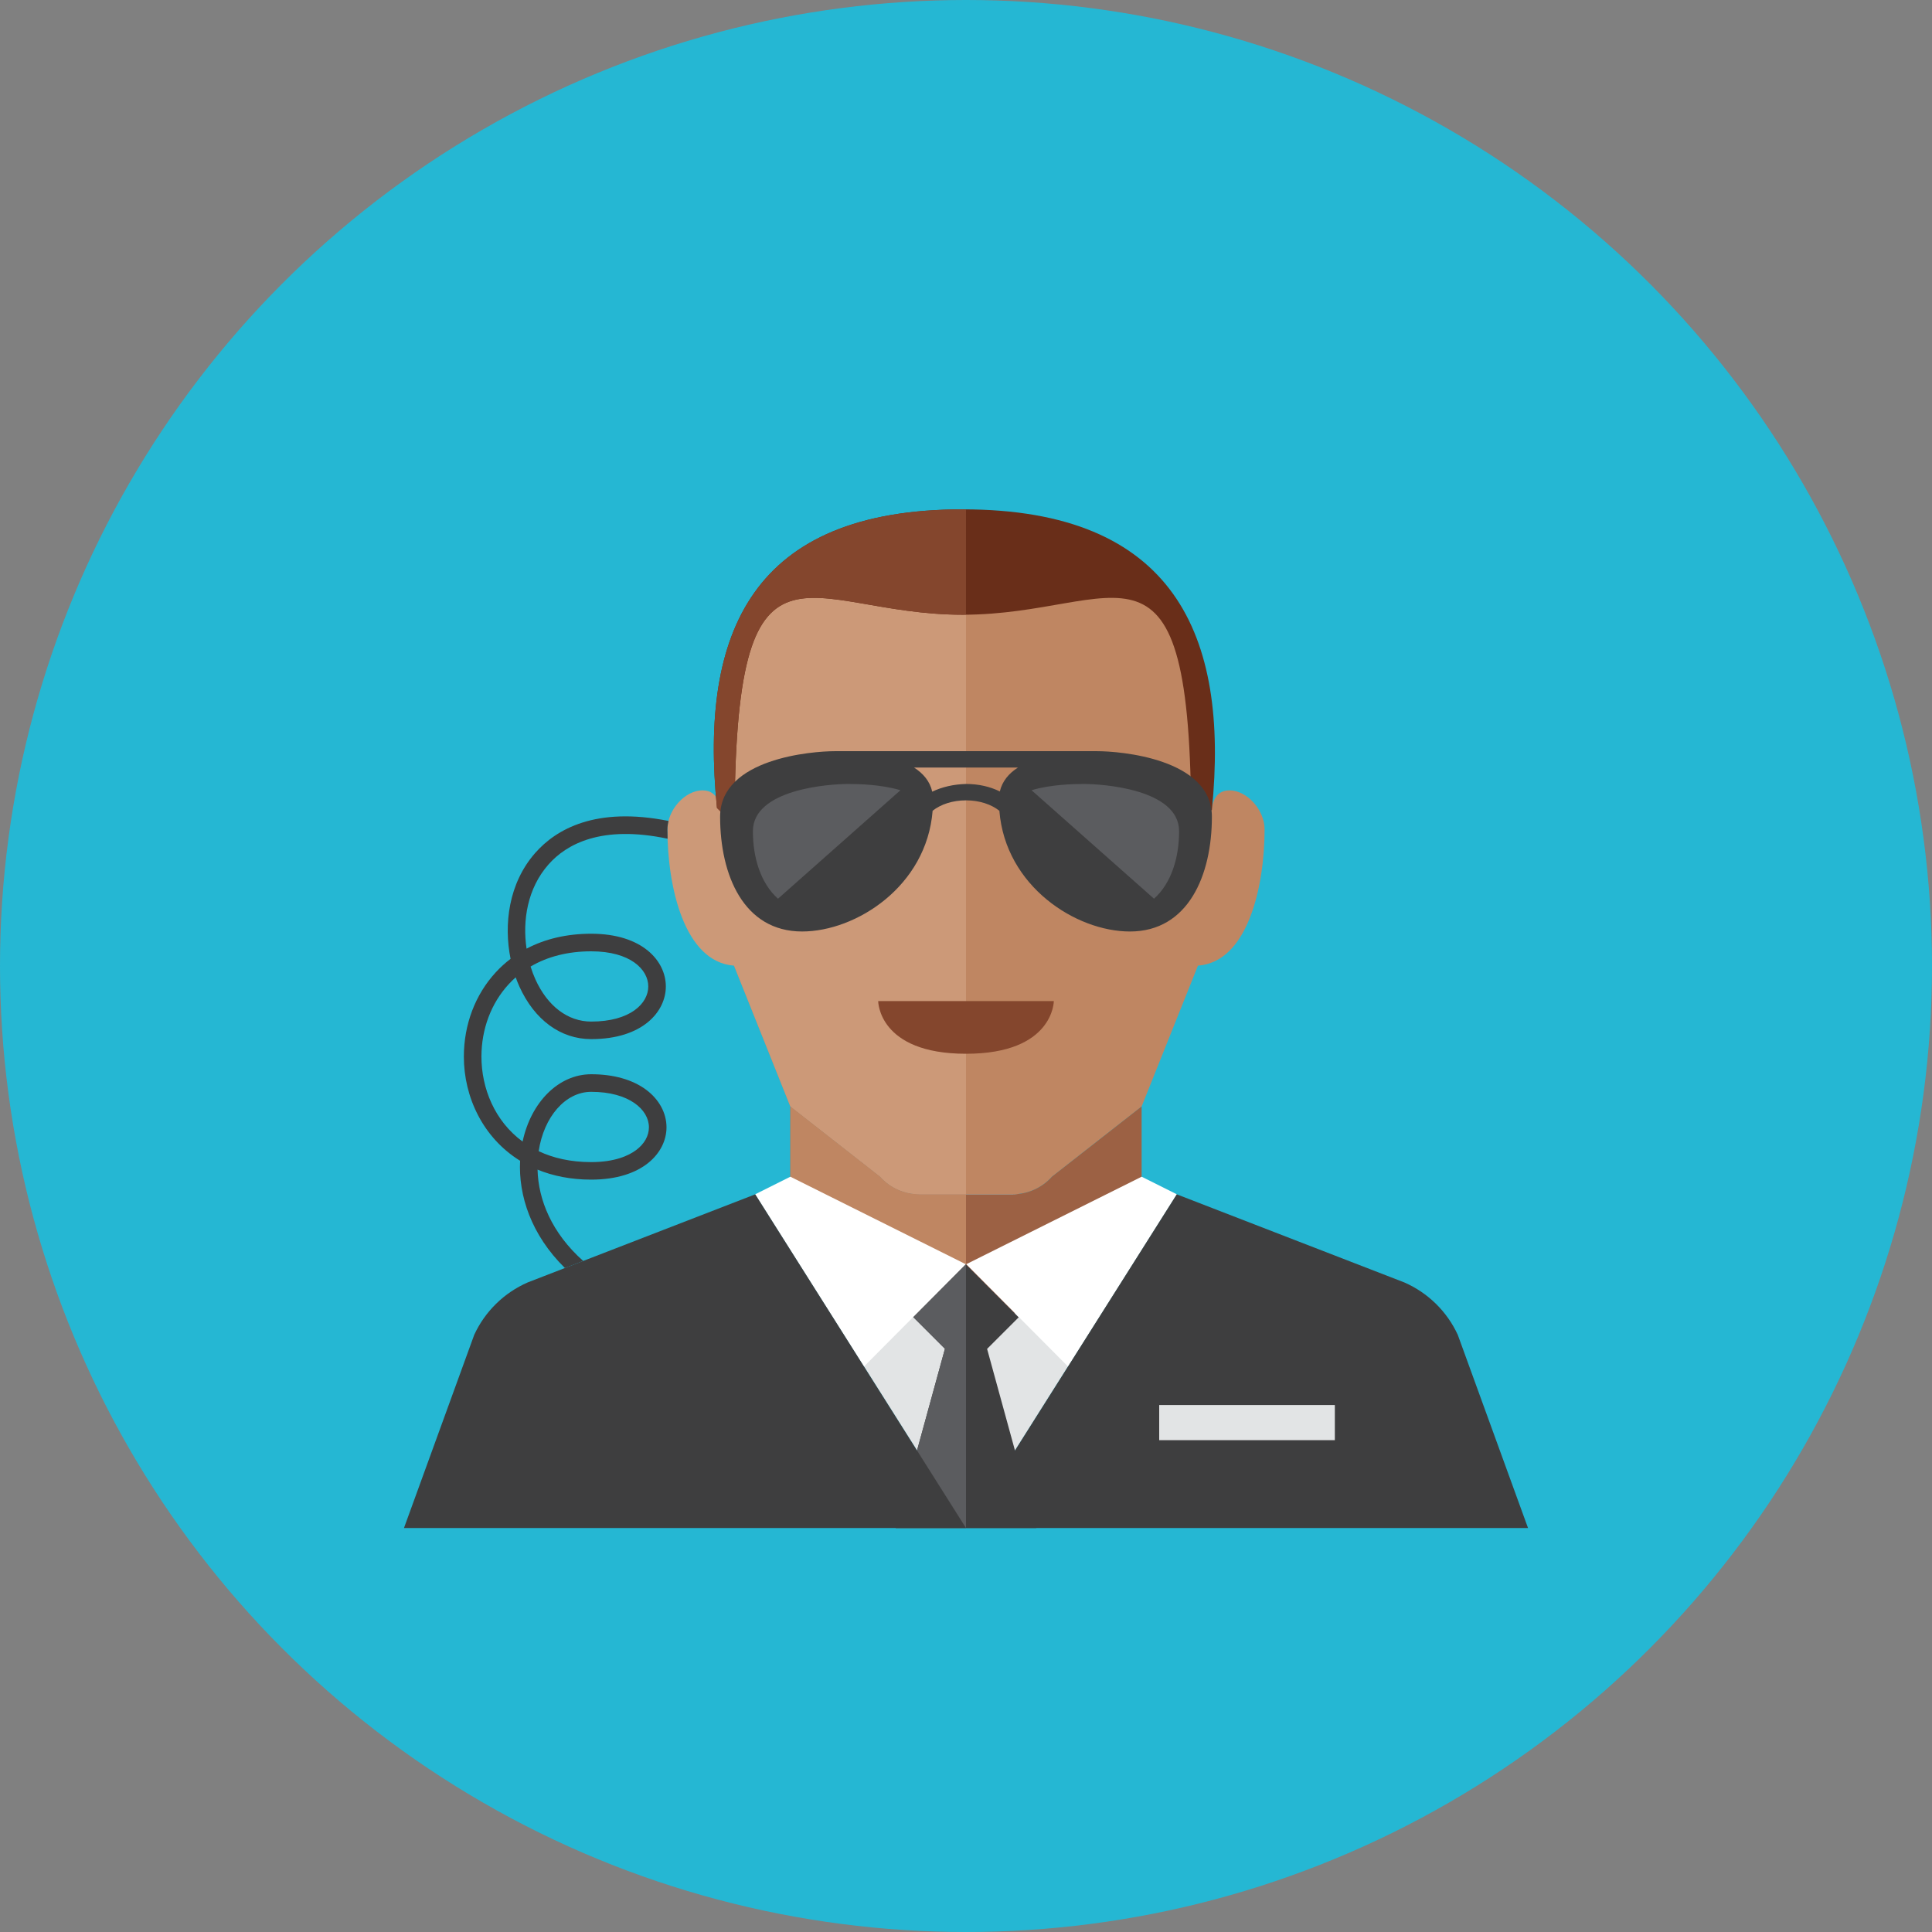 <?xml version="1.0" encoding="iso-8859-1"?>
<!-- Generator: Adobe Illustrator 17.1.0, SVG Export Plug-In . SVG Version: 6.00 Build 0)  -->
<!DOCTYPE svg PUBLIC "-//W3C//DTD SVG 1.0//EN" "http://www.w3.org/TR/2001/REC-SVG-20010904/DTD/svg10.dtd">
<svg version="1.0" xmlns="http://www.w3.org/2000/svg" xmlns:xlink="http://www.w3.org/1999/xlink" x="0px" y="0px" width="110px"
	 height="110px" viewBox="0 0 110 110" style="enable-background:new 0 0 110 110;" xml:space="preserve">
<rect x="0" y="0" width="110" height="110" fill="#808080" stroke="none"/>
<g id="Artboard">
</g>
<g id="Multicolor">
	<g>
		<circle style="fill:#25B7D3;" cx="55" cy="55" r="55"/>
	</g>
	<g>
		<path style="fill:#BF8662;" d="M72,47.222C72,46.111,71,45,70,45s-1,1.111-1,1.111V45c-0.018-9-1.024-15-14-15s-13.982,6-14,15
			v7.997l4,10l5.105,3.996c0.569,0.639,1.384,1.004,2.24,1.004H55h2.655c0.856,0,1.671-0.365,2.24-1.004L65,62.997l3.207-8.017
			C71.042,54.776,72,50.476,72,47.222z"/>
		<g>
			<polygon style="fill:#E2E4E5;" points="55,87 43,67.997 67,67.997 			"/>
		</g>
		<path style="fill:#9C6144;" d="M57.655,67.997H55h-2.655c-0.856,0-1.671-0.365-2.24-1.004L45,62.997v4.5c0,0,0,7.5,10,7.5
			s10-7.5,10-7.5v-4.5l-5.105,3.996C59.326,67.632,58.511,67.997,57.655,67.997z"/>
		<path style="fill:#BF8662;" d="M50.105,66.993L45,62.997v4.5c0,0,0,7.5,10,7.5v-7h-2.655
			C51.489,67.997,50.674,67.632,50.105,66.993z"/>
		<path style="fill:#CC9978;" d="M41,45v1.111c0,0,0-1.111-1-1.111s-2,1.111-2,2.222c0,3.253,0.958,7.554,3.793,7.758L45,62.997
			l5.105,3.996c0.569,0.639,1.384,1.004,2.24,1.004H55V30C42.024,30,41.018,36,41,45z"/>
		<g>
			<path style="fill:#3E3E3F;" d="M52,46.997c0-1.104-0.896-2-2-2c-0.002,0-0.004,0-0.006,0C49.995,45.019,50,45.039,50,45.06
				c0,1.103-0.892,1.996-1.994,2c0.033,1.075,0.91,1.938,1.994,1.938C51.104,48.997,52,48.102,52,46.997z"/>
		</g>
		<g>
			<path style="fill:#3E3E3F;" d="M61.994,46.997c0-1.104-0.896-2-2-2c-0.002,0-0.004,0-0.006,0
				c0.001,0.021,0.006,0.041,0.006,0.062c0,1.103-0.892,1.996-1.994,2c0.033,1.075,0.91,1.938,1.994,1.938
				C61.098,48.997,61.994,48.102,61.994,46.997z"/>
		</g>
		<g>
			<path style="fill:#84462D;" d="M50,56.997h10c0,0,0,3-5,3S50,56.997,50,56.997z"/>
		</g>
		<g>
			<polygon style="fill:#3E3E3F;" points="59,87 56.201,76.8 58,75.002 54.981,71.978 51.983,74.976 53.801,76.793 51,87 			"/>
		</g>
		<g>
			<polygon style="fill:#5B5C5F;" points="55,87 55,71.997 54.981,71.978 51.983,74.976 53.801,76.793 51,87 			"/>
		</g>
		<path style="fill:#3E3E3F;" d="M29.612,66.089c-0.098,1.978,0.628,4.217,2.552,6.107l1.04-0.403
			c-1.789-1.592-2.555-3.482-2.598-5.199c0.883,0.362,1.902,0.569,3.055,0.569c2.946,0,4.287-1.545,4.287-2.981
			c0-0.808-0.42-1.584-1.152-2.131c-0.777-0.581-1.861-0.888-3.135-0.888c-1.861,0-3.428,1.591-3.906,3.833
			c-1.593-1.167-2.344-3.042-2.344-4.833c0-1.577,0.553-3.043,1.555-4.129c0.125-0.137,0.258-0.266,0.396-0.388
			c0.064,0.181,0.134,0.354,0.209,0.521c0.86,1.904,2.35,2.996,4.089,2.996c2.92,0,4.25-1.555,4.25-3s-1.33-3-4.25-3
			c-1.376,0-2.619,0.289-3.68,0.849c-0.237-1.596,0.045-3.428,1.248-4.792c1.02-1.156,3.008-2.263,6.782-1.467
			C38.004,47.574,38,47.396,38,47.222c0-0.161,0.026-0.322,0.065-0.48c-4.146-0.832-6.402,0.471-7.588,1.817
			c-1.527,1.732-1.801,4.085-1.407,6.033c-0.3,0.228-0.581,0.483-0.84,0.764c-1.174,1.272-1.82,2.979-1.82,4.808
			C26.41,62.463,27.499,64.782,29.612,66.089z M33.66,62.164c2.158,0,3.287,1.015,3.287,2.019c0,0.489-0.262,0.953-0.739,1.305
			c-0.418,0.309-1.199,0.677-2.548,0.677c-1.166,0-2.161-0.229-2.99-0.622C30.965,63.584,32.193,62.164,33.66,62.164z M33.66,54.164
			c2.233,0,3.25,1.037,3.25,2s-1.017,2-3.25,2c-1.329,0-2.487-0.877-3.178-2.407c-0.103-0.227-0.194-0.471-0.273-0.726
			C31.178,54.46,32.346,54.164,33.66,54.164z"/>
		<polygon style="fill:#FFFFFF;" points="66.965,68.056 67,67.997 65,66.997 55.015,71.978 60.808,77.804 		"/>
		<polygon style="fill:#FFFFFF;" points="49.192,77.804 54.985,71.978 45,66.997 43,67.997 43.036,68.057 		"/>
		<g>
			<path style="fill:#3E3E3F;" d="M30.043,73.017C28.698,73.606,27.615,74.667,27,76l-4,11h32L43,68L30.043,73.017z"/>
			<path style="fill:#3E3E3F;" d="M83,76c-0.615-1.333-1.698-2.394-3.043-2.983L67,68L55,87h32L83,76z"/>
		</g>
		<g>
			<rect x="66" y="79.997" style="fill:#E2E4E5;" width="10" height="2"/>
		</g>
		<g>
			<path style="fill:#692E19;" d="M54.821,29c-12,0-15,7-14,17l1,1c0-18,4-12,13-12s13-6,13,12L69,46.111
				C70,36.111,66.821,29,54.821,29z"/>
		</g>
		<path style="fill:#84462D;" d="M55,29.007c-0.062,0-0.116-0.007-0.179-0.007c-12,0-15,7-14,17l1,1c0-18,4-12,13-12
			c0.061,0,0.119-0.003,0.179-0.004V29.007z"/>
		<g>
			<path style="fill:#3E3E3F;" d="M62.467,42.769H47.533c-1.283,0-6.533,0.408-6.533,3.733s1.342,6.533,4.667,6.533
				c3.07,0,7.09-2.568,7.433-6.876c0.465-0.364,1.135-0.59,1.899-0.59c0.002,0,0.003,0,0.005,0c0.764,0.001,1.434,0.228,1.896,0.593
				c0.344,4.307,4.364,6.874,7.433,6.874c3.325,0,4.667-3.208,4.667-6.533S63.75,42.769,62.467,42.769z M53.078,45.075
				c-0.136-0.601-0.521-1.044-1.034-1.373h5.912c-0.509,0.326-0.891,0.767-1.03,1.36c-0.547-0.273-1.205-0.426-1.921-0.427
				C54.286,44.655,53.627,44.808,53.078,45.075z"/>
			<g>
				<g>
					<path style="fill:#5B5C5F;" d="M51.267,44.993c-1.085-0.33-2.399-0.357-2.977-0.357c-1.065,0-5.423,0.294-5.423,2.69
						c0,1.494,0.433,2.955,1.429,3.843L51.267,44.993z"/>
				</g>
			</g>
			<g>
				<g>
					<path style="fill:#5B5C5F;" d="M58.733,44.993c1.085-0.33,2.399-0.357,2.977-0.357c1.065,0,5.423,0.294,5.423,2.69
						c0,1.494-0.433,2.955-1.429,3.843L58.733,44.993z"/>
				</g>
			</g>
		</g>
	</g>
</g>
</svg>
